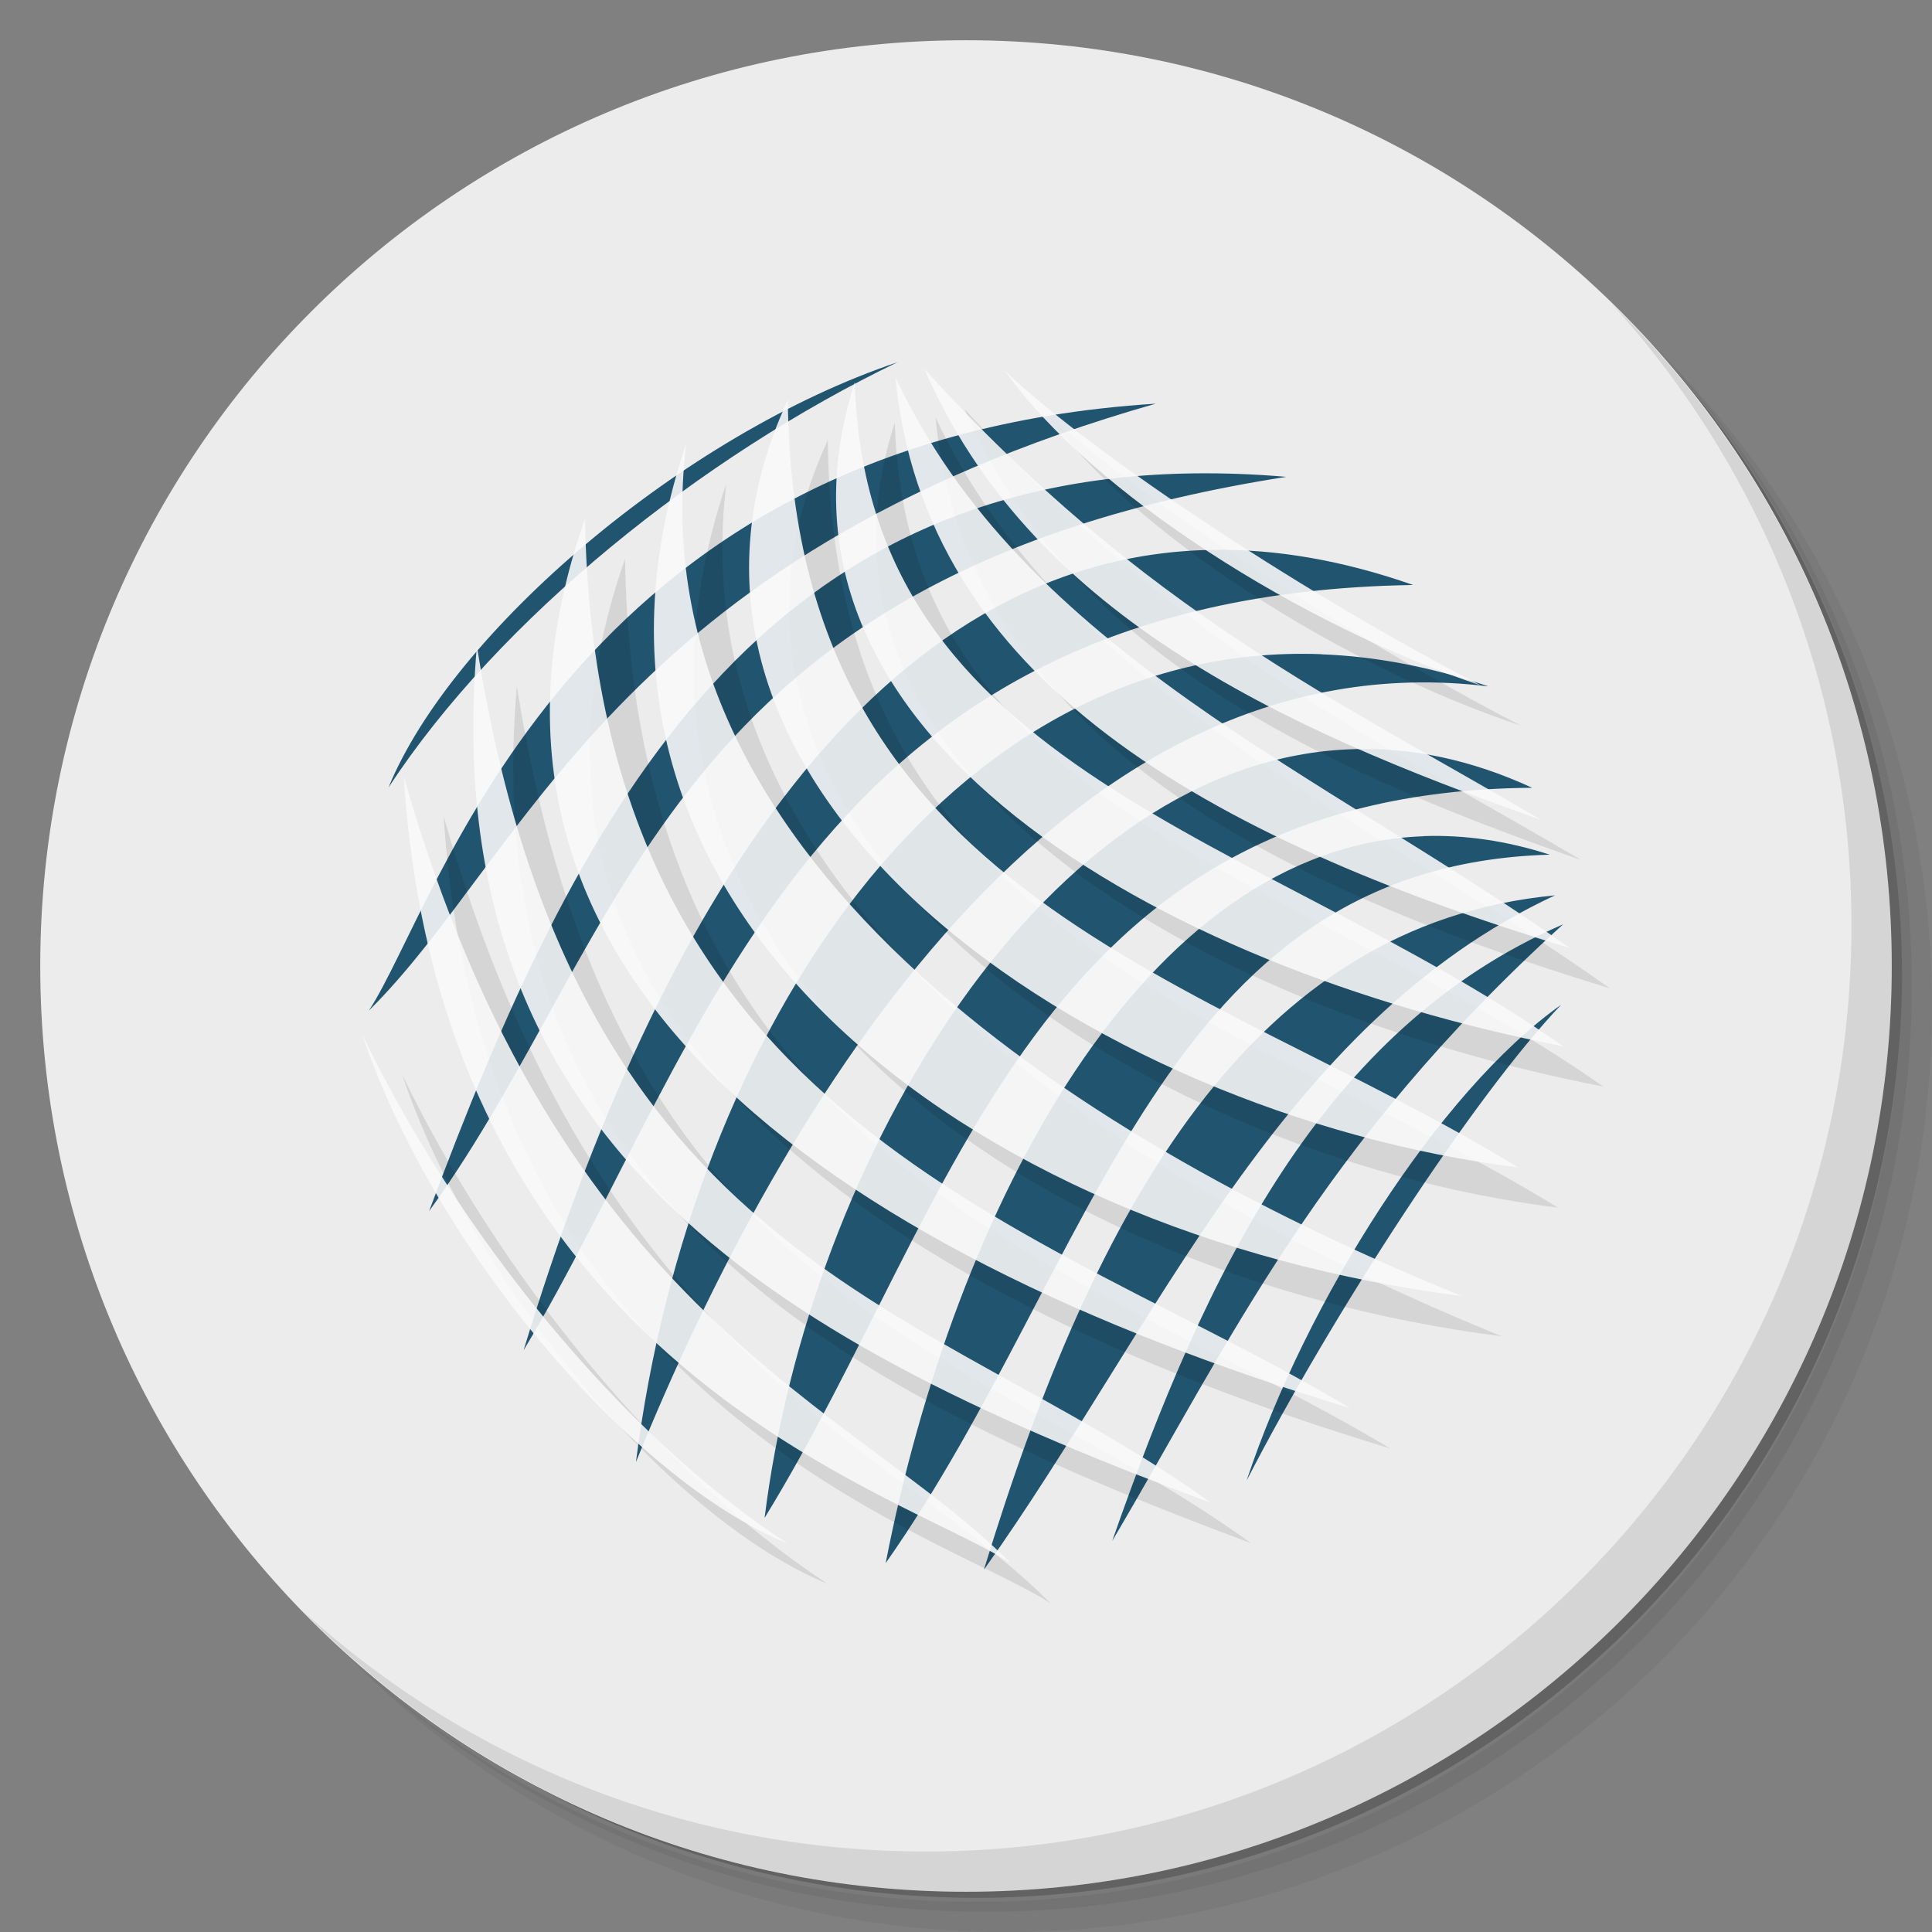 <?xml version="1.0" encoding="UTF-8" standalone="no"?>
<svg
   xmlns:dc="http://purl.org/dc/elements/1.1/"
   xmlns:cc="http://creativecommons.org/ns#"
   xmlns:rdf="http://www.w3.org/1999/02/22-rdf-syntax-ns#"
   xmlns:svg="http://www.w3.org/2000/svg"
   xmlns="http://www.w3.org/2000/svg"
   xmlns:sodipodi="http://sodipodi.sourceforge.net/DTD/sodipodi-0.dtd"
   xmlns:inkscape="http://www.inkscape.org/namespaces/inkscape"
   viewBox="0 0 48 48"
   id="svg2"
   version="1.1"
   inkscape:version="0.91 r13725"
   sodipodi:docname="Sci48M.svg">
  <rect x="0" y="0" width="48" height="48" fill="#808080" stroke="none"/>
  <sodipodi:namedview
     pagecolor="#ffffff"
     bordercolor="#666666"
     borderopacity="1"
     objecttolerance="10"
     gridtolerance="10"
     guidetolerance="10"
     inkscape:pageopacity="0"
     inkscape:pageshadow="2"
     inkscape:window-width="640"
     inkscape:window-height="480"
     id="namedview55"
     showgrid="false"
     inkscape:zoom="4.9166667"
     inkscape:cx="24"
     inkscape:cy="24"
     inkscape:current-layer="svg2" />
  <defs
     id="defs4">
    <linearGradient
       id="linearGradient3764"
       x1="1"
       x2="47"
       gradientUnits="userSpaceOnUse"
       gradientTransform="matrix(0,-1,1,0,-1.5e-6,48)">
      <stop
         style="stop-color:#3590bf;stop-opacity:1"
         id="stop7" />
      <stop
         offset="1"
         style="stop-color:#3f99ca;stop-opacity:1"
         id="stop9" />
    </linearGradient>
  </defs>
  <g
     id="g11">
    <path
       d="m 36.31 5 c 5.859 4.062 9.688 10.831 9.688 18.5 c 0 12.426 -10.07 22.5 -22.5 22.5 c -7.669 0 -14.438 -3.828 -18.5 -9.688 c 1.037 1.822 2.306 3.499 3.781 4.969 c 4.085 3.712 9.514 5.969 15.469 5.969 c 12.703 0 23 -10.298 23 -23 c 0 -5.954 -2.256 -11.384 -5.969 -15.469 c -1.469 -1.475 -3.147 -2.744 -4.969 -3.781 z m 4.969 3.781 c 3.854 4.113 6.219 9.637 6.219 15.719 c 0 12.703 -10.297 23 -23 23 c -6.081 0 -11.606 -2.364 -15.719 -6.219 c 4.16 4.144 9.883 6.719 16.219 6.719 c 12.703 0 23 -10.298 23 -23 c 0 -6.335 -2.575 -12.06 -6.719 -16.219 z"
       style="opacity:0.05"
       id="path13" />
    <path
       d="m 41.28 8.781 c 3.712 4.085 5.969 9.514 5.969 15.469 c 0 12.703 -10.297 23 -23 23 c -5.954 0 -11.384 -2.256 -15.469 -5.969 c 4.113 3.854 9.637 6.219 15.719 6.219 c 12.703 0 23 -10.298 23 -23 c 0 -6.081 -2.364 -11.606 -6.219 -15.719 z"
       style="opacity:0.1"
       id="path15" />
    <path
       d="m 31.25 2.375 c 8.615 3.154 14.75 11.417 14.75 21.13 c 0 12.426 -10.07 22.5 -22.5 22.5 c -9.708 0 -17.971 -6.135 -21.12 -14.75 a 23 23 0 0 0 44.875 -7 a 23 23 0 0 0 -16 -21.875 z"
       style="opacity:0.2"
       id="path17" />
  </g>
  <g
     id="g19"
     style="fill:#ececec;fill-opacity:1">
    <path
       d="m 24 1 c 12.703 0 23 10.297 23 23 c 0 12.703 -10.297 23 -23 23 -12.703 0 -23 -10.297 -23 -23 0 -12.703 10.297 -23 23 -23 z"
       style="fill:#ececec;fill-opacity:1"
       id="path21" />
  </g>
  <g
     id="g23">
    <path
       d="m 40.03 7.531 c 3.712 4.084 5.969 9.514 5.969 15.469 0 12.703 -10.297 23 -23 23 c -5.954 0 -11.384 -2.256 -15.469 -5.969 4.178 4.291 10.01 6.969 16.469 6.969 c 12.703 0 23 -10.298 23 -23 0 -6.462 -2.677 -12.291 -6.969 -16.469 z"
       style="opacity:0.1"
       id="path25" />
  </g>
  <g
     transform="matrix(0,1,-1,0,48,-2e-7)"
     style="fill:#77aac5;fill-opacity:1"
     id="g27">
    <path
       d="m 22.297 9 c -5.321 1.789 -11.07 6.711 -12.645 10.566 c 2.739 -4.191 7.77 -8.218 12.645 -10.566 z m 6.418 1.029 c -14.684 0.93 -17.789 12.4 -19.551 15.08 c 3.891 -3.85 6.129 -11.256 19.551 -15.08 z m 0.957 1.732 c -10.977 0.133 -15.404 8.631 -19.01 18.328 c 5.01 -6.933 5.848 -15.82 21.297 -18.242 c -0.792 -0.068 -1.553 -0.095 -2.285 -0.086 z m 0.488 1.9 c -8.366 0.108 -13.814 8.883 -17.15 19.883 c 4.574 -7.605 7.086 -18.773 22.1 -19.01 c -1.755 -0.615 -3.404 -0.893 -4.953 -0.873 z m 2.67 2.592 c -9.286 -0.349 -15.679 9.412 -17.03 20.07 c 3.613 -8.906 10.602 -20.563 21.18 -19.27 c -1.438 -0.489 -2.824 -0.747 -4.15 -0.797 z m 0.826 2.359 c -7.648 0.203 -13.55 10.17 -14.66 19.1 c 4.797 -7.805 6.699 -18.04 19.07 -18.14 c -1.517 -0.701 -2.994 -0.999 -4.41 -0.961 z m 1.717 2.164 c -6.982 0.245 -11.664 9.299 -13.369 18.06 c 5.258 -7.48 6.82 -17.324 16.5 -17.602 c -1.089 -0.351 -2.133 -0.496 -3.131 -0.461 z m 3.26 1.469 c -7.519 0.714 -11.434 7.724 -14.188 16.754 c 4.316 -6.06 7.368 -13.578 14.188 -16.754 z m 0.203 0.719 c -5.992 2.598 -8.871 8.652 -11.203 15.32 c 2.934 -4.969 5.145 -9.824 11.203 -15.32 z m -0.051 2 c -3.043 2.152 -6.352 7.41 -7.813 11.82 c 2.137 -4.148 5.645 -9.539 7.813 -11.82 z"
       transform="matrix(0,-1,1,0,2e-7,48)"
       style="fill:#21546f;stroke:none;fill-rule:nonzero"
       id="path29" />
  </g>
  <path
     d="m 23.965,10.164 c 2.598,5.992 8.652,8.871 15.32,11.203 -4.969,-2.934 -9.824,-5.145 -15.32,-11.203 z m 2,0.051 c 2.152,3.043 7.41,6.351 11.82,7.812 -4.148,-2.137 -9.539,-5.645 -11.82,-7.813 z m -2.723,0.152 c 0.714,7.519 7.724,11.434 16.754,14.188 -6.06,-4.316 -13.578,-7.368 -16.754,-14.188 m -1.01,0.129 c -2.809,8.715 7.586,14.551 17.602,16.5 -7.48,-5.258 -17.324,-6.82 -17.602,-16.5 z m -1.664,0.438 c -4.484,9.707 7.556,17.754 18.14,19.07 -7.805,-4.797 -18.04,-6.699 -18.14,-19.07 z M 18.045,12.02 C 14.131,23.528 25.139,31.657 37.315,33.2 28.409,29.587 16.752,22.598 18.045,12.02 Z m -2.516,1.867 c -3.938,11.23 5.973,18.15 19.01,22.1 -7.605,-4.574 -18.773,-7.086 -19.01,-22.1 z m -2.688,3.156 C 11.759,29.711 20.739,34.492 31.083,38.34 24.15,33.33 15.263,32.492 12.841,17.043 Z m -1.818,3.242 c 0.93,14.684 12.4,17.789 15.08,19.551 -3.85,-3.891 -11.256,-6.129 -15.08,-19.551 z m -1.029,6.418 c 1.789,5.321 6.711,11.07 10.566,12.645 -4.191,-2.739 -8.218,-7.77 -10.566,-12.645"
     style="fill:#000;opacity:0.1;fill-opacity:1;stroke:none;fill-rule:nonzero"
     id="path31" />
  <g
     id="g33">
    <path
       d="M 17.05,11.02 C 13.136,22.528 24.144,30.657 36.32,32.2 27.414,28.587 15.757,21.598 17.05,11.02 m 0,0"
       style="fill:#f9f9f9;fill-opacity:0.886;stroke:none;fill-rule:nonzero"
       id="path35" />
    <path
       d="m 19.574 9.934 c -4.484 9.707 7.555 17.754 18.14 19.07 -7.805 -4.797 -18.04 -6.699 -18.14 -19.07 m 0 0"
       style="fill:#f9f9f9;fill-opacity:0.886;stroke:none;fill-rule:nonzero"
       id="path37" />
    <path
       d="m 21.238 9.496 c -2.809 8.715 7.586 14.551 17.602 16.5 -7.48 -5.258 -17.324 -6.82 -17.602 -16.5 m 0 0"
       style="fill:#f9f9f9;fill-opacity:0.886;stroke:none;fill-rule:nonzero"
       id="path39" />
    <path
       d="M 22.246,9.367 C 25.422,16.187 32.941,19.238 39,23.554 29.97,20.8 22.96,16.886 22.246,9.367 m 0,0"
       style="fill:#f9f9f9;fill-opacity:0.886;stroke:none;fill-rule:nonzero"
       id="path41" />
    <path
       d="m 22.965 9.164 c 2.598 5.992 8.652 8.871 15.32 11.203 -4.969 -2.934 -9.824 -5.145 -15.32 -11.203 m 0 0"
       style="fill:#f9f9f9;fill-opacity:0.886;stroke:none;fill-rule:nonzero"
       id="path43" />
    <path
       d="m 24.969 9.215 c 2.281 2.168 7.672 5.676 11.82 7.813 -4.41 -1.461 -9.668 -4.77 -11.82 -7.813 m 0 0"
       style="fill:#f9f9f9;fill-opacity:0.886;stroke:none;fill-rule:nonzero"
       id="path45" />
    <path
       d="m 14.535 12.887 c -3.938 11.23 5.973 18.15 19.01 22.1 -7.605 -4.574 -18.773 -7.086 -19.01 -22.1 m 0 0"
       style="fill:#f9f9f9;fill-opacity:0.886;stroke:none;fill-rule:nonzero"
       id="path47" />
    <path
       d="M 30.09,37.34 C 19.746,33.492 10.766,28.711 11.848,16.043 14.27,31.492 23.157,32.332 30.09,37.34 m 0,0"
       style="fill:#f9f9f9;fill-opacity:0.886;stroke:none;fill-rule:nonzero"
       id="path49" />
    <path
       d="M 10.03,19.285 C 13.854,32.707 21.26,34.945 25.11,38.836 22.43,37.074 10.96,33.969 10.03,19.285 m 0,0"
       style="fill:#f9f9f9;fill-opacity:0.886;stroke:none;fill-rule:nonzero"
       id="path51" />
    <path
       d="m 9,25.703 c 2.348,4.875 6.375,9.906 10.566,12.645 C 15.711,36.77 10.789,31.024 9,25.703 m 0,0"
       style="fill:#f9f9f9;fill-opacity:0.886;stroke:none;fill-rule:nonzero"
       id="path53" />
  </g>
</svg>
